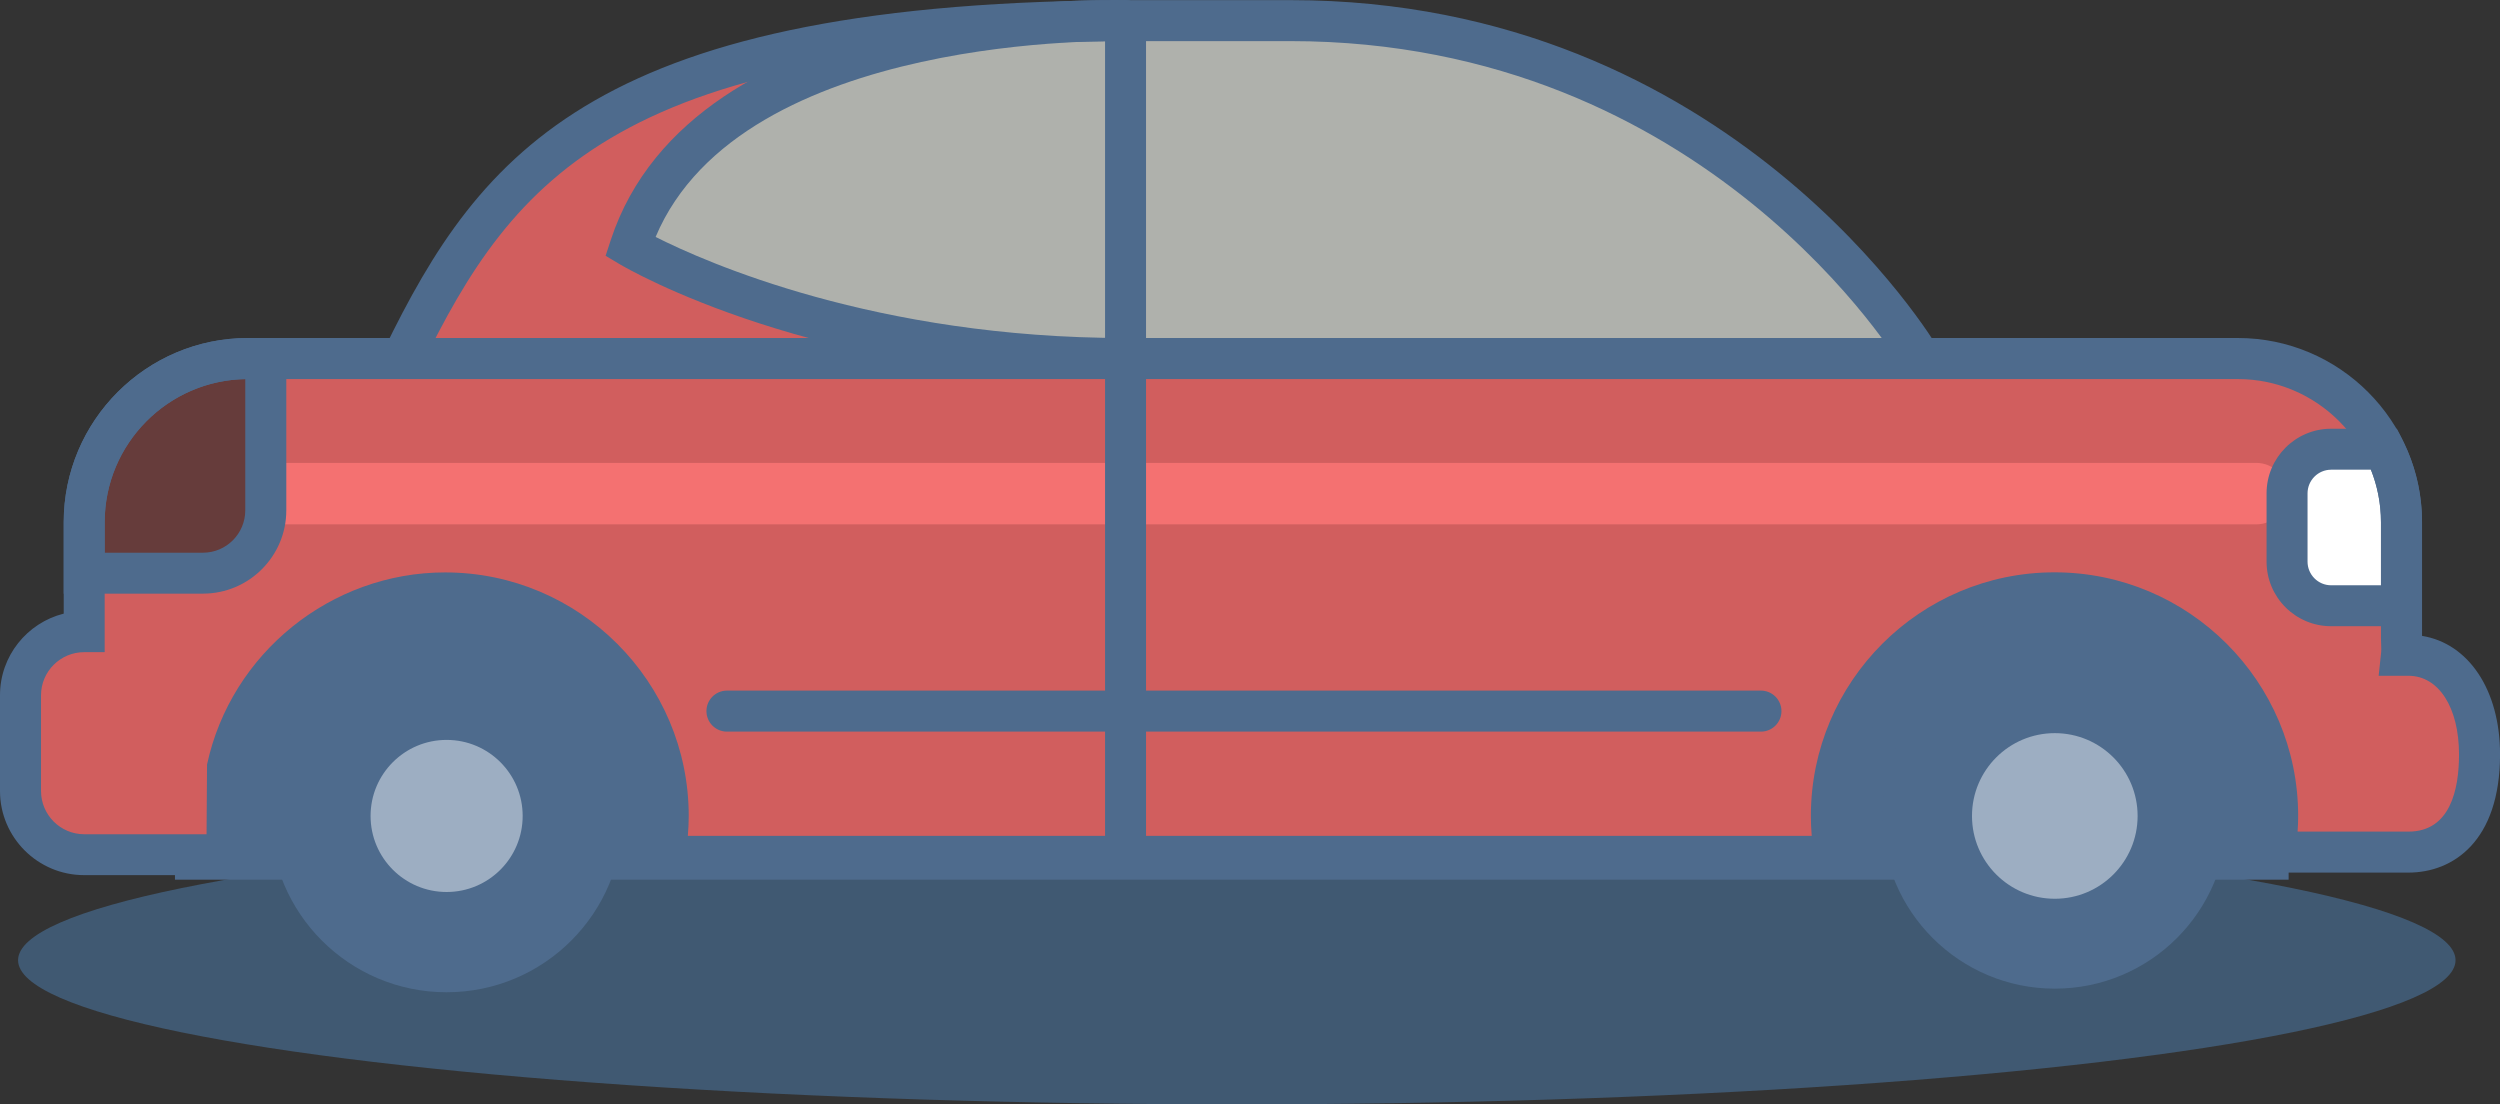 <?xml version="1.0" encoding="utf-8"?>
<!-- Generator: Adobe Illustrator 16.0.0, SVG Export Plug-In . SVG Version: 6.00 Build 0)  -->
<!DOCTYPE svg PUBLIC "-//W3C//DTD SVG 1.1//EN" "http://www.w3.org/Graphics/SVG/1.1/DTD/svg11.dtd">
<svg version="1.1" id="Layer_1" xmlns="http://www.w3.org/2000/svg" xmlns:xlink="http://www.w3.org/1999/xlink" x="0px" y="0px"
	 width="56.183px" height="24.819px" viewBox="0 0 56.183 24.819" enable-background="new 0 0 56.183 24.819" xml:space="preserve">
<rect x="0" y="0" width="56.183" height="24.819" fill="#333333" stroke="none"/>
<g>
	<g>
		<path fill="#AFB1AC" d="M43.158,8.058c0,0-4.392-7.594-14.156-7.594h-3.399l0,0c-12.085,0-14.485,3.337-16.56,7.594"/>
		<g>
			<ellipse fill="#405972" cx="27.795" cy="21.579" rx="27.389" ry="3.24"/>
			<rect x="3.932" y="12.88" fill="#4E6B8D" width="47.501" height="6.889"/>
			<circle fill="#4E6B8D" cx="10.036" cy="18.337" r="3.962"/>
			<circle fill="#4E6B8D" cx="46.178" cy="18.337" r="3.881"/>
			<circle fill="#9DAEC2" cx="10.037" cy="18.337" r="1.709"/>
			<circle fill="#9DAEC2" cx="46.178" cy="18.337" r="1.861"/>
			<g>
				<g>
					<path fill="#D15E5E" d="M54.125,14.728h-0.156c0.014-0.129,0-0.256,0-0.389v-2.604c0-2.03-1.646-3.678-3.679-3.678H5.57
						c-2.031,0-3.679,1.647-3.679,3.678v2.459c-0.79,0-1.431,0.641-1.431,1.43v2.152c0,0.791,0.641,1.432,1.431,1.432h3.211v-1.932
						c0.487-2.26,2.495-3.953,4.899-3.953c2.77,0,5.015,2.244,5.015,5.014c0,0.311-0.032,0.613-0.086,0.908h26.312
						c-0.053-0.295-0.086-0.598-0.086-0.908c0-2.77,2.246-5.014,5.016-5.014s5.014,2.244,5.014,5.014
						c0,0.277-0.027,0.547-0.07,0.812h3.01c0.882,0,1.597-0.635,1.597-2.195C55.722,15.546,55.007,14.728,54.125,14.728z"/>
					<path fill="#D15E5E" d="M25.294,8.058c-6.909,0-11.132-2.517-11.132-2.517c1.766-5.374,11.132-5.077,11.132-5.077
						S12.268-0.457,9.133,8.058H25.294"/>
					<path fill="#F47171" d="M51.397,11.093c0,0.383-0.31,0.691-0.69,0.691H5.025c-0.381,0-0.69-0.309-0.69-0.691l0,0
						c0-0.381,0.31-0.69,0.69-0.69h45.682C51.088,10.402,51.397,10.712,51.397,11.093L51.397,11.093z"/>
				</g>
				<path fill="#FFFFFF" d="M51.397,11.087v1.535c0,0.547,0.442,0.992,0.989,0.992h1.582v-1.879c0-0.59-0.143-1.146-0.389-1.64
					h-1.193C51.84,10.096,51.397,10.538,51.397,11.087z"/>
				<path fill="#663C3B" d="M5.57,8.058c-2.031,0-3.679,1.647-3.679,3.678v1.145h2.67c0.78,0,1.411-0.631,1.411-1.41V8.058H5.57z"/>
			</g>
		</g>
	</g>
	<g>
		<g>
			<path fill="#4E6B8D" d="M25.294,8.519c-6.956,0-11.19-2.477-11.368-2.582l-0.316-0.188l0.115-0.352
				c1.852-5.637,11.188-5.405,11.584-5.393c0.254,0.008,0.454,0.221,0.445,0.475c-0.008,0.254-0.232,0.457-0.475,0.446
				c-0.086-0.005-8.605-0.212-10.545,4.4c1.117,0.565,4.954,2.271,10.56,2.271c0.255,0,0.461,0.206,0.461,0.461
				C25.755,8.312,25.549,8.519,25.294,8.519z"/>
		</g>
		<g>
			<path fill="#4E6B8D" d="M9.042,8.519c-0.067,0-0.136-0.016-0.201-0.047C8.611,8.36,8.518,8.085,8.629,7.856
				c2.168-4.45,4.794-7.853,16.974-7.853h3.399c9.916,0,14.51,7.745,14.555,7.823c0.127,0.22,0.053,0.501-0.168,0.629
				c-0.221,0.126-0.502,0.052-0.629-0.167c-0.043-0.074-4.387-7.364-13.758-7.364h-3.399c-11.67,0-14.053,3.04-16.146,7.334
				C9.377,8.423,9.213,8.519,9.042,8.519z"/>
		</g>
		<g>
			<path fill="#4E6B8D" d="M41.795,19.706H14.379l0.1-0.543c0.052-0.289,0.077-0.559,0.077-0.826c0-2.51-2.042-4.553-4.554-4.553
				c-2.114,0-3.973,1.486-4.439,3.543v2.34H1.892C0.849,19.667,0,18.819,0,17.776v-2.152c0-0.883,0.609-1.627,1.432-1.834v-2.055
				c0-2.281,1.856-4.139,4.139-4.139h44.72c2.282,0,4.14,1.857,4.14,4.139v2.555c1.047,0.17,1.753,1.217,1.753,2.664
				c0,1.959-1.063,2.656-2.058,2.656h-3.552l0.087-0.535c0.044-0.27,0.065-0.512,0.065-0.738c0-2.51-2.043-4.553-4.554-4.553
				c-2.512,0-4.555,2.043-4.555,4.553c0,0.268,0.026,0.537,0.078,0.826L41.795,19.706z M15.458,18.784h25.257
				c-0.012-0.15-0.019-0.299-0.019-0.447c0-3.018,2.456-5.475,5.476-5.475c3.019,0,5.475,2.457,5.475,5.475
				c0,0.115-0.004,0.232-0.013,0.352h2.491c0.939,0,1.137-0.943,1.137-1.734c0-1.057-0.457-1.768-1.137-1.768h-0.669l0.054-0.51
				c0.008-0.062,0.004-0.125,0.002-0.189l-0.004-0.148v-2.604c0-1.773-1.443-3.217-3.218-3.217H5.57
				c-1.774,0-3.218,1.443-3.218,3.217v2.92H1.892c-0.534,0-0.97,0.434-0.97,0.969v2.152c0,0.535,0.436,0.971,0.97,0.971h2.75
				l0.011-1.568c0.539-2.502,2.789-4.316,5.35-4.316c3.02,0,5.475,2.457,5.475,5.475C15.477,18.485,15.471,18.634,15.458,18.784z"/>
		</g>
		<g>
			<path fill="#4E6B8D" d="M25.294,19.706c-0.255,0-0.46-0.207-0.46-0.461V0.464c0-0.254,0.205-0.46,0.46-0.46
				s0.461,0.206,0.461,0.46v18.781C25.755,19.499,25.549,19.706,25.294,19.706z"/>
		</g>
		<g>
			<path fill="#4E6B8D" d="M39.574,16.442H16.337c-0.255,0-0.461-0.207-0.461-0.461s0.206-0.461,0.461-0.461h23.237
				c0.254,0,0.461,0.207,0.461,0.461S39.828,16.442,39.574,16.442z"/>
		</g>
		<g>
			<path fill="#4E6B8D" d="M54.43,14.073h-2.043c-0.799,0-1.45-0.65-1.45-1.451v-1.535c0-0.801,0.651-1.452,1.45-1.452h1.478
				l0.127,0.255c0.29,0.581,0.438,1.201,0.438,1.846V14.073z M52.387,10.556c-0.291,0-0.529,0.238-0.529,0.531v1.535
				c0,0.293,0.238,0.531,0.529,0.531h1.121v-1.418c0-0.406-0.076-0.803-0.227-1.18H52.387z"/>
		</g>
		<g>
			<path fill="#4E6B8D" d="M4.562,13.341h-3.13v-1.605c0-2.281,1.856-4.139,4.139-4.139h0.863v3.873
				C6.434,12.501,5.594,13.341,4.562,13.341z M2.353,12.421h2.209c0.524,0,0.95-0.428,0.95-0.951V8.519
				C3.764,8.55,2.353,9.981,2.353,11.735V12.421z"/>
		</g>
	</g>
</g>
</svg>
